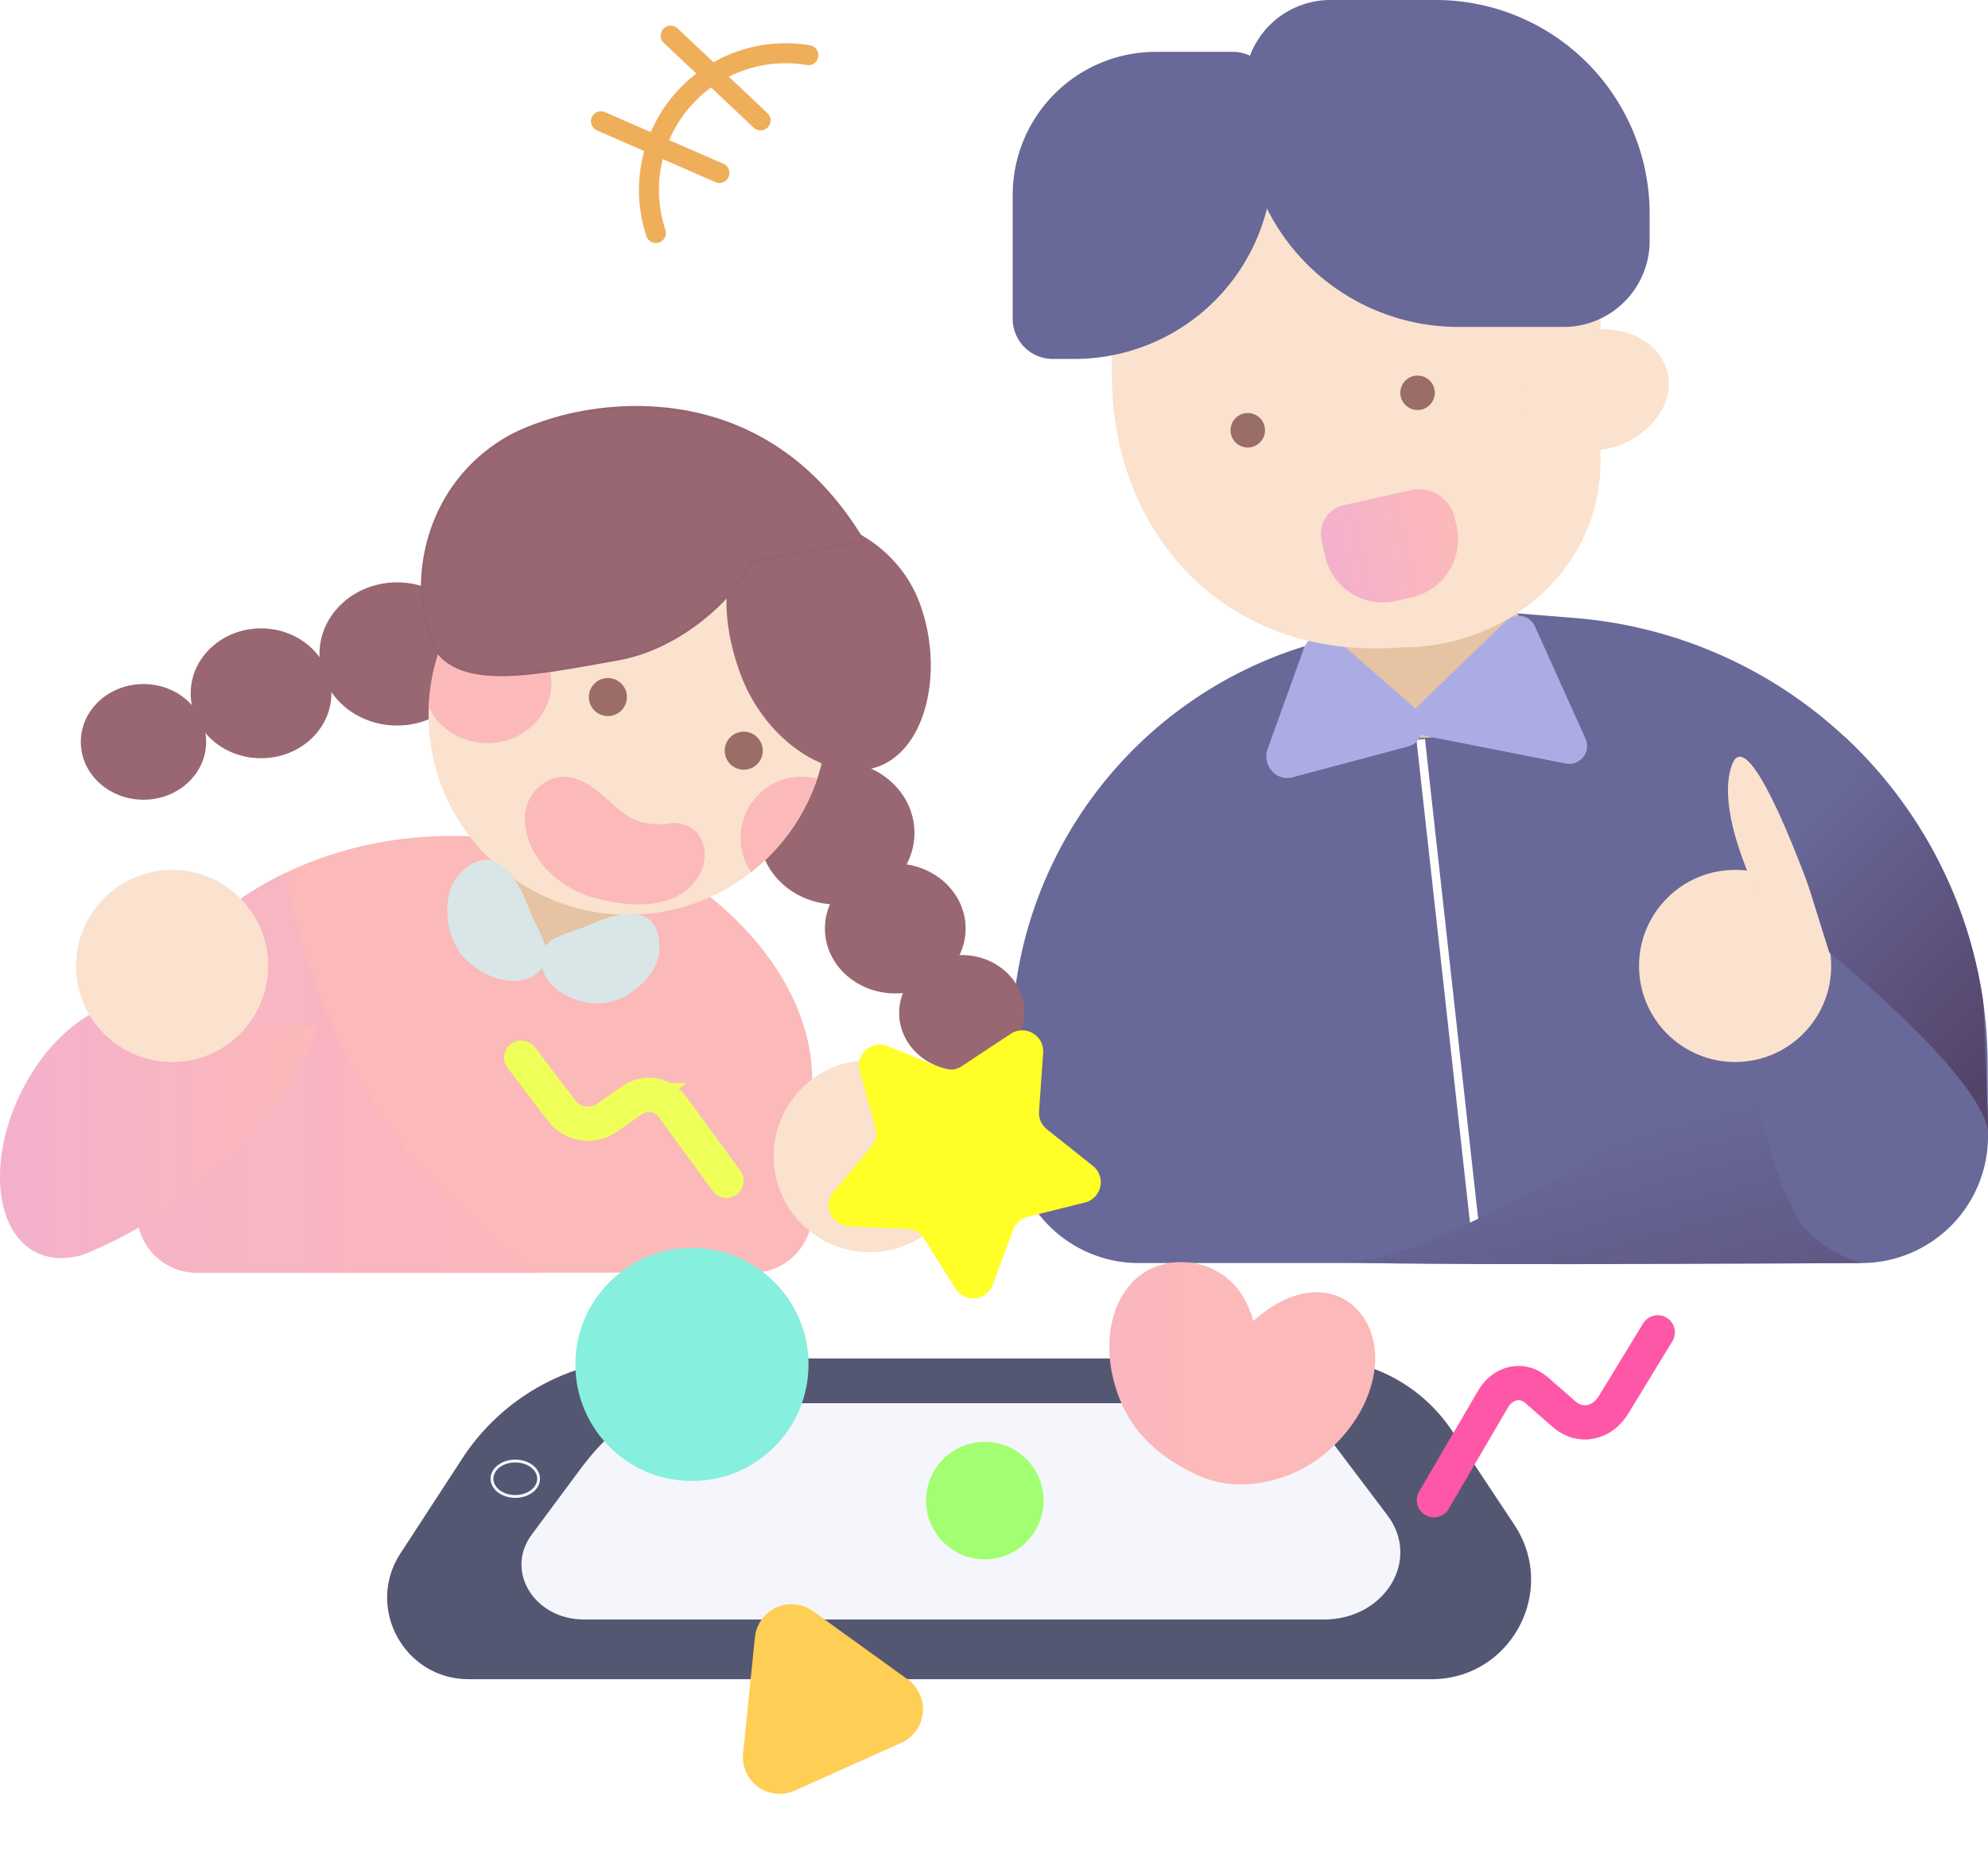<svg xmlns="http://www.w3.org/2000/svg" xmlns:xlink="http://www.w3.org/1999/xlink" width="696.001" height="649.185" viewBox="0 0 696.001 649.185">
  <defs>
    <clipPath id="clip-path">
      <circle id="Ellipse_151" data-name="Ellipse 151" cx="69.835" cy="69.835" r="69.835" transform="translate(2659.049 3034.669)" fill="none"/>
    </clipPath>
    <clipPath id="clip-path-2">
      <path id="Path_170" data-name="Path 170" d="M2793.346,3299.682h-215.36a21,21,0,0,1-21-21V3228.7c0-44.471,53.08-84.44,115.77-81.828l36.554,1.306c30.054-1.306,84.039,37.625,84.039,84.038Z" fill="none"/>
    </clipPath>
    <linearGradient id="linear-gradient" y1="0.5" x2="1" y2="0.5" gradientUnits="objectBoundingBox">
      <stop offset="0" stop-color="#f3b0cd"/>
      <stop offset="1" stop-color="#fcb9b9"/>
    </linearGradient>
    <filter id="Ellipse_156" x="180.445" y="415.99" width="123.627" height="123.627" filterUnits="userSpaceOnUse">
      <feOffset dx="7" dy="7" input="SourceAlpha"/>
      <feGaussianBlur stdDeviation="7" result="blur"/>
      <feFlood flood-color="#8ceaf2" flood-opacity="0.749"/>
      <feComposite operator="in" in2="blur"/>
      <feComposite in="SourceGraphic"/>
    </filter>
    <filter id="Ellipse_157" x="303.212" y="483.904" width="83.14" height="83.14" filterUnits="userSpaceOnUse">
      <feOffset dx="7" dy="7" input="SourceAlpha"/>
      <feGaussianBlur stdDeviation="7" result="blur-2"/>
      <feFlood flood-color="#8ceaf2" flood-opacity="0.749"/>
      <feComposite operator="in" in2="blur-2"/>
      <feComposite in="SourceGraphic"/>
    </filter>
    <filter id="Path_172" x="239.084" y="540.736" width="105.046" height="108.449" filterUnits="userSpaceOnUse">
      <feOffset dx="7" dy="7" input="SourceAlpha"/>
      <feGaussianBlur stdDeviation="7" result="blur-3"/>
      <feFlood flood-color="#ef9d73" flood-opacity="0.749"/>
      <feComposite operator="in" in2="blur-3"/>
      <feComposite in="SourceGraphic"/>
    </filter>
    <filter id="Path_173" x="153.099" y="340.974" width="130.625" height="101.892" filterUnits="userSpaceOnUse">
      <feOffset dx="7" dy="7" input="SourceAlpha"/>
      <feGaussianBlur stdDeviation="7" result="blur-4"/>
      <feFlood flood-color="#efdc8e" flood-opacity="0.749"/>
      <feComposite operator="in" in2="blur-4"/>
      <feComposite in="SourceGraphic"/>
    </filter>
    <filter id="Path_175" x="281.071" y="351.794" width="115.316" height="111.865" filterUnits="userSpaceOnUse">
      <feOffset dx="-11" dy="2" input="SourceAlpha"/>
      <feGaussianBlur stdDeviation="3" result="blur-5"/>
      <feFlood flood-color="#d8986c" flood-opacity="0.302"/>
      <feComposite operator="in" in2="blur-5"/>
      <feComposite in="SourceGraphic"/>
    </filter>
    <linearGradient id="linear-gradient-3" x1="-0.649" y1="-5.602" x2="0.355" y2="-5.602" xlink:href="#linear-gradient"/>
    <clipPath id="clip-path-3">
      <path id="Path_182" data-name="Path 182" d="M3160.628,3296.311H2907.7a44.371,44.371,0,0,1-44.371-44.142l-.166-32A145.587,145.587,0,0,1,2968.4,3079.527l36.958-10.661a44.369,44.369,0,0,1,15.873-1.594l39.215,3.169a157.1,157.1,0,0,1,144.441,155.877l.115,25.421A44.373,44.373,0,0,1,3160.628,3296.311Z" fill="none"/>
    </clipPath>
    <linearGradient id="linear-gradient-4" x1="0.913" y1="0.866" x2="0.485" y2="0.077" gradientUnits="objectBoundingBox">
      <stop offset="0" stop-color="#55446a"/>
      <stop offset="1" stop-color="#686899"/>
    </linearGradient>
    <linearGradient id="linear-gradient-5" x1="-0.03" y1="0.479" x2="0.987" y2="0.479" xlink:href="#linear-gradient"/>
    <linearGradient id="linear-gradient-6" x1="1.36" y1="1.985" x2="0.363" y2="0.453" xlink:href="#linear-gradient-4"/>
  </defs>
  <g id="Group_86" data-name="Group 86" transform="translate(-258 -227.02)">
    <path id="Path_160" data-name="Path 160" d="M3160.628,3296.311H2907.7a44.371,44.371,0,0,1-44.371-44.142l-.166-32A145.587,145.587,0,0,1,2968.4,3079.527l36.958-10.661a44.369,44.369,0,0,1,15.873-1.594l39.215,3.169a157.1,157.1,0,0,1,144.441,155.877l.115,25.421A44.373,44.373,0,0,1,3160.628,3296.311Z" transform="translate(-2251 -2627)" fill="#686899"/>
    <path id="Path_161" data-name="Path 161" d="M2772.5,3299.682H2577.826a20.843,20.843,0,0,1-20.843-20.844V3228.7c0-44.471,53.08-84.44,115.77-81.828l36.34,1.3c.143,0,.283,0,.426,0,30.095-1.114,83.827,37.743,83.827,84.047v46.618A20.844,20.844,0,0,1,2772.5,3299.682Z" transform="translate(-2251 -2627)" fill="#fcb9b9"/>
    <circle id="Ellipse_139" data-name="Ellipse 139" cx="33.641" cy="33.641" r="33.641" transform="translate(528.848 598.238)" fill="#fae2ce"/>
    <ellipse id="Ellipse_140" data-name="Ellipse 140" cx="22.383" cy="21.488" rx="22.383" ry="21.488" transform="translate(431.327 525.851)" fill="#e5c3a3"/>
    <ellipse id="Ellipse_141" data-name="Ellipse 141" cx="34.626" cy="33.12" rx="34.626" ry="33.12" transform="translate(713.892 429.968) rotate(-16.129)" fill="#e5c3a3"/>
    <ellipse id="Ellipse_142" data-name="Ellipse 142" cx="27.158" cy="25.069" rx="27.158" ry="25.069" transform="translate(369.849 430.947)" fill="#996771"/>
    <ellipse id="Ellipse_143" data-name="Ellipse 143" cx="27.158" cy="25.069" rx="27.158" ry="25.069" transform="translate(523.843 493.619)" fill="#996771"/>
    <ellipse id="Ellipse_144" data-name="Ellipse 144" cx="24.632" cy="22.737" rx="24.632" ry="22.737" transform="translate(324.764 447.063)" fill="#996771"/>
    <ellipse id="Ellipse_145" data-name="Ellipse 145" cx="24.632" cy="22.737" rx="24.632" ry="22.737" transform="translate(546.802 529.432)" fill="#996771"/>
    <ellipse id="Ellipse_146" data-name="Ellipse 146" cx="21.946" cy="20.258" rx="21.946" ry="20.258" transform="translate(286.286 466.552)" fill="#996771"/>
    <ellipse id="Ellipse_147" data-name="Ellipse 147" cx="21.946" cy="20.258" rx="21.946" ry="20.258" transform="translate(572.787 561.455)" fill="#996771"/>
    <circle id="Ellipse_148" data-name="Ellipse 148" cx="69.835" cy="69.835" r="69.835" transform="translate(408.049 407.669)" fill="#fae2ce"/>
    <path id="Path_162" data-name="Path 162" d="M2745.934,3142.262a10.392,10.392,0,0,0-2.744.112,22.365,22.365,0,0,1-13.6-2.1c-7.3-3.811-18.255-20.962-31.034-11.434s-3.651,34.3,20.081,40.019c26.918,6.485,34.686-5.717,36.511-11.434C2756.877,3152,2755.145,3143.22,2745.934,3142.262Z" transform="translate(-2251 -2627)" fill="#fcb9b9"/>
    <path id="Path_163" data-name="Path 163" d="M2698.055,3193.84c-5.719,6.041-17.2,4.457-25.647-3.539s-8.561-23.618-2.96-29.77c12.021-13.205,20.648.879,24.337,10.595C2697.885,3181.925,2703.775,3187.8,2698.055,3193.84Z" transform="translate(-2251 -2627)" fill="#d9e6e8"/>
    <path id="Path_164" data-name="Path 164" d="M2698.484,3189.783c-.363,8.11,8.219,15.083,19.169,15.574s21.633-10.036,22.15-18.138c1.109-17.392-14.094-13.876-23.1-9.864C2706.687,3181.813,2698.848,3181.672,2698.484,3189.783Z" transform="translate(-2251 -2627)" fill="#d9e6e8"/>
    <g id="Group_48" data-name="Group 48" transform="translate(-2251 -2627)">
      <g id="Group_47" data-name="Group 47" clip-path="url(#clip-path)">
        <ellipse id="Ellipse_149" data-name="Ellipse 149" cx="22.383" cy="20.984" rx="22.383" ry="20.984" transform="translate(2657.258 3072.272)" fill="#fcb9b9"/>
        <circle id="Ellipse_150" data-name="Ellipse 150" cx="21.488" cy="21.488" r="21.488" transform="translate(2768.277 3125.991)" fill="#fcb9b9"/>
      </g>
    </g>
    <path id="Path_165" data-name="Path 165" d="M2778.778,3037.028c-16.887,6.28-19.183,29.8-10.5,53.15s31.46,38.512,48.347,32.232,23.007-33.952,14.325-57.3S2795.665,3030.748,2778.778,3037.028Z" transform="translate(-2251 -2627)" fill="#996771"/>
    <path id="Path_166" data-name="Path 166" d="M2811.252,3043.622c-31.473-52.932-81.229-48.717-99.967-44.882-5.733,1-17.7,4.463-25.377,9.069-26.859,16.116-33.034,46.853-26.859,68.044s35.812,14.325,66.253,8.953c19.555-3.45,38.141-18.333,47.141-34.148Z" transform="translate(-2251 -2627)" fill="#996771" stroke="#95656f" stroke-miterlimit="10" stroke-width="1"/>
    <circle id="Ellipse_152" data-name="Ellipse 152" cx="6.664" cy="6.664" r="6.664" transform="translate(464.155 464.448)" fill="#9b6d67"/>
    <circle id="Ellipse_153" data-name="Ellipse 153" cx="6.664" cy="6.664" r="6.664" transform="translate(511.722 483.229)" fill="#9b6d67"/>
    <path id="Path_167" data-name="Path 167" d="M3010.159,3442.04H2673.094c-22.63,0-36.238-25.1-23.89-44.064l21.63-33.217a77.121,77.121,0,0,1,64.627-35.038h234.594a56.831,56.831,0,0,1,47.37,25.433l21.758,32.829C3054.524,3411.129,3037.928,3442.04,3010.159,3442.04Z" transform="translate(-2251 -2627)" fill="#545772"/>
    <path id="Path_168" data-name="Path 168" d="M2972.464,3421.144H2713.5c-17.386,0-27.842-16.929-18.354-29.718l16.618-22.4c10.934-14.74,21.93-23.631,41.968-23.631h197.211c14.641,0,19.02,6.441,27.109,17.153l16.717,22.14C3006.55,3400.3,2993.8,3421.144,2972.464,3421.144Z" transform="translate(-2251 -2627)" fill="#f5f6fc"/>
    <g id="Group_50" data-name="Group 50" transform="translate(-2251 -2627)">
      <g id="Group_49" data-name="Group 49" clip-path="url(#clip-path-2)">
        <path id="Path_169" data-name="Path 169" d="M2608.939,3159.378s18.1,133.774,142.176,161.2l-158.03,16.978-158.031-14.366,61.384-127.992Z" fill="url(#linear-gradient)"/>
      </g>
    </g>
    <path id="Path_171" data-name="Path 171" d="M2620.511,3213.484,2574,3211.6l-1.926,4.029a20.19,20.19,0,0,0-8.828-8.618c-14.618-7.052-35.721,6.417-47.136,30.081s-8.818,48.564,5.8,55.615a20.32,20.32,0,0,0,12.626,1.473,14.207,14.207,0,0,0,4.494-1.206,34.282,34.282,0,0,0,3.224-1.338C2559.474,3284.2,2600.231,3262.156,2620.511,3213.484Z" transform="translate(-2251 -2627)" fill="url(#linear-gradient)"/>
    <circle id="Ellipse_154" data-name="Ellipse 154" cx="33.641" cy="33.641" r="33.641" transform="translate(284.619 531.631)" fill="#fae2ce"/>
    <ellipse id="Ellipse_155" data-name="Ellipse 155" cx="8.163" cy="6.204" rx="8.163" ry="6.204" transform="translate(430.242 738.637)" fill="none" stroke="#f5f6fc" stroke-miterlimit="10" stroke-width="1"/>
    <g transform="matrix(1, 0, 0, 1, 258, 227.02)" filter="url(#Ellipse_156)">
      <circle id="Ellipse_156-2" data-name="Ellipse 156" cx="40.814" cy="40.814" r="40.814" transform="translate(194.44 429.99)" fill="#86efdd"/>
    </g>
    <g transform="matrix(1, 0, 0, 1, 258, 227.02)" filter="url(#Ellipse_157)">
      <circle id="Ellipse_157-2" data-name="Ellipse 157" cx="20.57" cy="20.57" r="20.57" transform="translate(317.21 497.9)" fill="#a2ff71"/>
    </g>
    <g transform="matrix(1, 0, 0, 1, 258, 227.02)" filter="url(#Path_172)">
      <path id="Path_172-2" data-name="Path 172" d="M2817.521,3457.324l-37.275,16.731a12.883,12.883,0,0,1-18.092-13.062l4.148-40.646a12.883,12.883,0,0,1,20.357-9.138l33.127,23.916A12.883,12.883,0,0,1,2817.521,3457.324Z" transform="translate(-2509 -2854.02)" fill="#ffce55"/>
    </g>
    <g transform="matrix(1, 0, 0, 1, 258, 227.02)" filter="url(#Path_173)">
      <path id="Path_173-2" data-name="Path 173" d="M2684.507,3217.4l14.135,18.552a11.617,11.617,0,0,0,15.9,2.477l8.814-6.17a10.173,10.173,0,0,1,14.048,2.332l18.933,25.908" transform="translate(-2509 -2854.02)" fill="none" stroke="#efff5a" stroke-linecap="round" stroke-miterlimit="10" stroke-width="12"/>
    </g>
    <path id="Path_174" data-name="Path 174" d="M3089.378,3320.579l-15.42,25.3c-4.121,6.761-11.777,8.252-17.347,3.377l-9.616-8.413c-4.949-4.331-11.761-2.918-15.325,3.18l-20.654,35.329" transform="translate(-2251 -2627)" fill="none" stroke="#ff57a7" stroke-linecap="round" stroke-miterlimit="10" stroke-width="12"/>
    <g transform="matrix(1, 0, 0, 1, 258, 227.02)" filter="url(#Path_175)">
      <path id="Path_175-2" data-name="Path 175" d="M2854.46,3303.236l-10.916-17.477a7.318,7.318,0,0,0-5.882-3.434l-20.586-.916a7.319,7.319,0,0,1-5.28-12.018l13.248-15.782a7.318,7.318,0,0,0,1.449-6.656l-5.49-19.861a7.319,7.319,0,0,1,9.8-8.736l19.1,7.723a7.318,7.318,0,0,0,6.778-.679l17.192-11.359a7.319,7.319,0,0,1,11.336,6.619l-1.441,20.555a7.317,7.317,0,0,0,2.74,6.236l16.116,12.841a7.32,7.32,0,0,1-2.792,12.827l-20,4.98a7.32,7.32,0,0,0-5.084,4.534l-7.232,19.295A7.32,7.32,0,0,1,2854.46,3303.236Z" transform="translate(-2509 -2854.02)" fill="#ffff27"/>
    </g>
    <path id="Path_176" data-name="Path 176" d="M2984.329,3312.8c-8.383-9.118-22.7-8.666-36.546,3.839-5.439-20.278-24.091-23.635-35.379-18.536-14.741,6.659-19.433,28.127-10.478,47.952,5.417,11.992,15.332,19.16,24.848,23.833a37.1,37.1,0,0,0,18.6,3.905,47.386,47.386,0,0,0,29.778-12.774C2991.17,3346.294,2995.277,3324.706,2984.329,3312.8Z" transform="translate(-2251 -2627)" fill="url(#linear-gradient-3)"/>
    <line id="Line_68" data-name="Line 68" x2="19.109" y2="172.397" transform="translate(755.391 485.943)" fill="none" stroke="#fff" stroke-miterlimit="10" stroke-width="3"/>
    <path id="Path_177" data-name="Path 177" d="M2980.936,3085.346" transform="translate(-2251 -2627)" fill="none" stroke="#fff" stroke-miterlimit="10" stroke-width="3"/>
    <path id="Path_178" data-name="Path 178" d="M2965.431,3081.209l-12.61,35c-2.07,5.745,2.957,11.527,8.694,10l40.333-10.739c5.764-1.535,7.452-9.165,2.906-13.142l-27.723-24.259A7.223,7.223,0,0,0,2965.431,3081.209Z" transform="translate(-2251 -2627)" fill="#acace5"/>
    <path id="Path_179" data-name="Path 179" d="M3036.317,3071.421l-30.832,29.762a6.262,6.262,0,0,0,3.14,10.65l48.545,9.551a6.263,6.263,0,0,0,6.919-8.717l-17.713-39.313A6.262,6.262,0,0,0,3036.317,3071.421Z" transform="translate(-2251 -2627)" fill="#acace5"/>
    <circle id="Ellipse_158" data-name="Ellipse 158" cx="33.641" cy="33.641" r="33.641" transform="translate(831.827 531.631)" fill="#fae2ce"/>
    <path id="Path_180" data-name="Path 180" d="M3127.028,3172.779s-18.337-33.778-11.581-51.15,31.848,56.941,31.848,56.941Z" transform="translate(-2251 -2627)" fill="#fae2ce"/>
    <g id="Group_52" data-name="Group 52" transform="translate(-2251 -2627)">
      <g id="Group_51" data-name="Group 51" clip-path="url(#clip-path-3)">
        <path id="Path_181" data-name="Path 181" d="M3149.409,3187.517s55.791,45.1,55.791,64.4l-5.79-146.694-72.382,10.616Z" fill="url(#linear-gradient-4)"/>
      </g>
    </g>
    <path id="Path_183" data-name="Path 183" d="M2999.857,3080.729h0c-63.925,5.022-101.556-42.338-101.556-94.565v-23.535c0-31.006,26.994-56.142,60.293-56.142h50.444c33.3,0,60.293,25.136,60.293,56.142v53.409C3069.331,3051.766,3038.226,3080.729,2999.857,3080.729Z" transform="translate(-2251 -2627)" fill="#fae2ce"/>
    <path id="Rectangle_81" data-name="Rectangle 81" d="M30.109,0H66.96a74.893,74.893,0,0,1,74.893,74.893V84.37a30.109,30.109,0,0,1-30.109,30.109H74.893A74.893,74.893,0,0,1,0,39.586V30.109A30.109,30.109,0,0,1,30.109,0Z" transform="translate(693.69 227.02)" fill="#686899"/>
    <path id="Rectangle_82" data-name="Rectangle 82" d="M50.128,0H77.062a14.03,14.03,0,0,1,14.03,14.03V38.013a69.521,69.521,0,0,1-69.521,69.521H14.03A14.03,14.03,0,0,1,0,93.5V50.128A50.128,50.128,0,0,1,50.128,0Z" transform="translate(612.55 245.178)" fill="#686899"/>
    <circle id="Ellipse_159" data-name="Ellipse 159" cx="6.036" cy="6.036" r="6.036" transform="translate(688.811 371.65)" fill="#9b6d67"/>
    <circle id="Ellipse_160" data-name="Ellipse 160" cx="6.036" cy="6.036" r="6.036" transform="translate(748.257 358.527)" fill="#9b6d67"/>
    <path id="Rectangle_83" data-name="Rectangle 83" d="M10.314,0H34.382A12.827,12.827,0,0,1,47.21,12.827v3.04A20.851,20.851,0,0,1,26.358,36.719H20.615A20.615,20.615,0,0,1,0,16.1v-5.79A10.314,10.314,0,0,1,10.314,0Z" transform="translate(718.45 406.154) rotate(-12.614)" fill="url(#linear-gradient-5)"/>
    <ellipse id="Ellipse_161" data-name="Ellipse 161" cx="26.228" cy="20.982" rx="26.228" ry="20.982" transform="matrix(0.969, -0.248, 0.248, 0.969, 785.692, 349.847)" fill="#fae2ce"/>
    <path id="Path_184" data-name="Path 184" d="M3160.806,3296.311s-11.581-2.9-19.3-11.581c-11.788-13.261-20.267-58.871-20.267-58.871s-102.053,67.183-136.078,69.487S3160.806,3296.311,3160.806,3296.311Z" transform="translate(-2251 -2627)" fill="url(#linear-gradient-6)"/>
    <path id="Path_185" data-name="Path 185" d="M2738.634,2935.606A47.866,47.866,0,0,1,2792,2873.33" transform="translate(-2251 -2627)" fill="none" stroke="#efae59" stroke-linecap="round" stroke-miterlimit="10" stroke-width="7"/>
    <line id="Line_69" data-name="Line 69" x2="41.488" y2="18.101" transform="translate(468.392 269.487)" fill="none" stroke="#efae59" stroke-linecap="round" stroke-miterlimit="10" stroke-width="7"/>
    <line id="Line_70" data-name="Line 70" x2="31.469" y2="29.682" transform="translate(492.811 239.503)" fill="none" stroke="#efae59" stroke-linecap="round" stroke-miterlimit="10" stroke-width="7"/>
  </g>
</svg>

